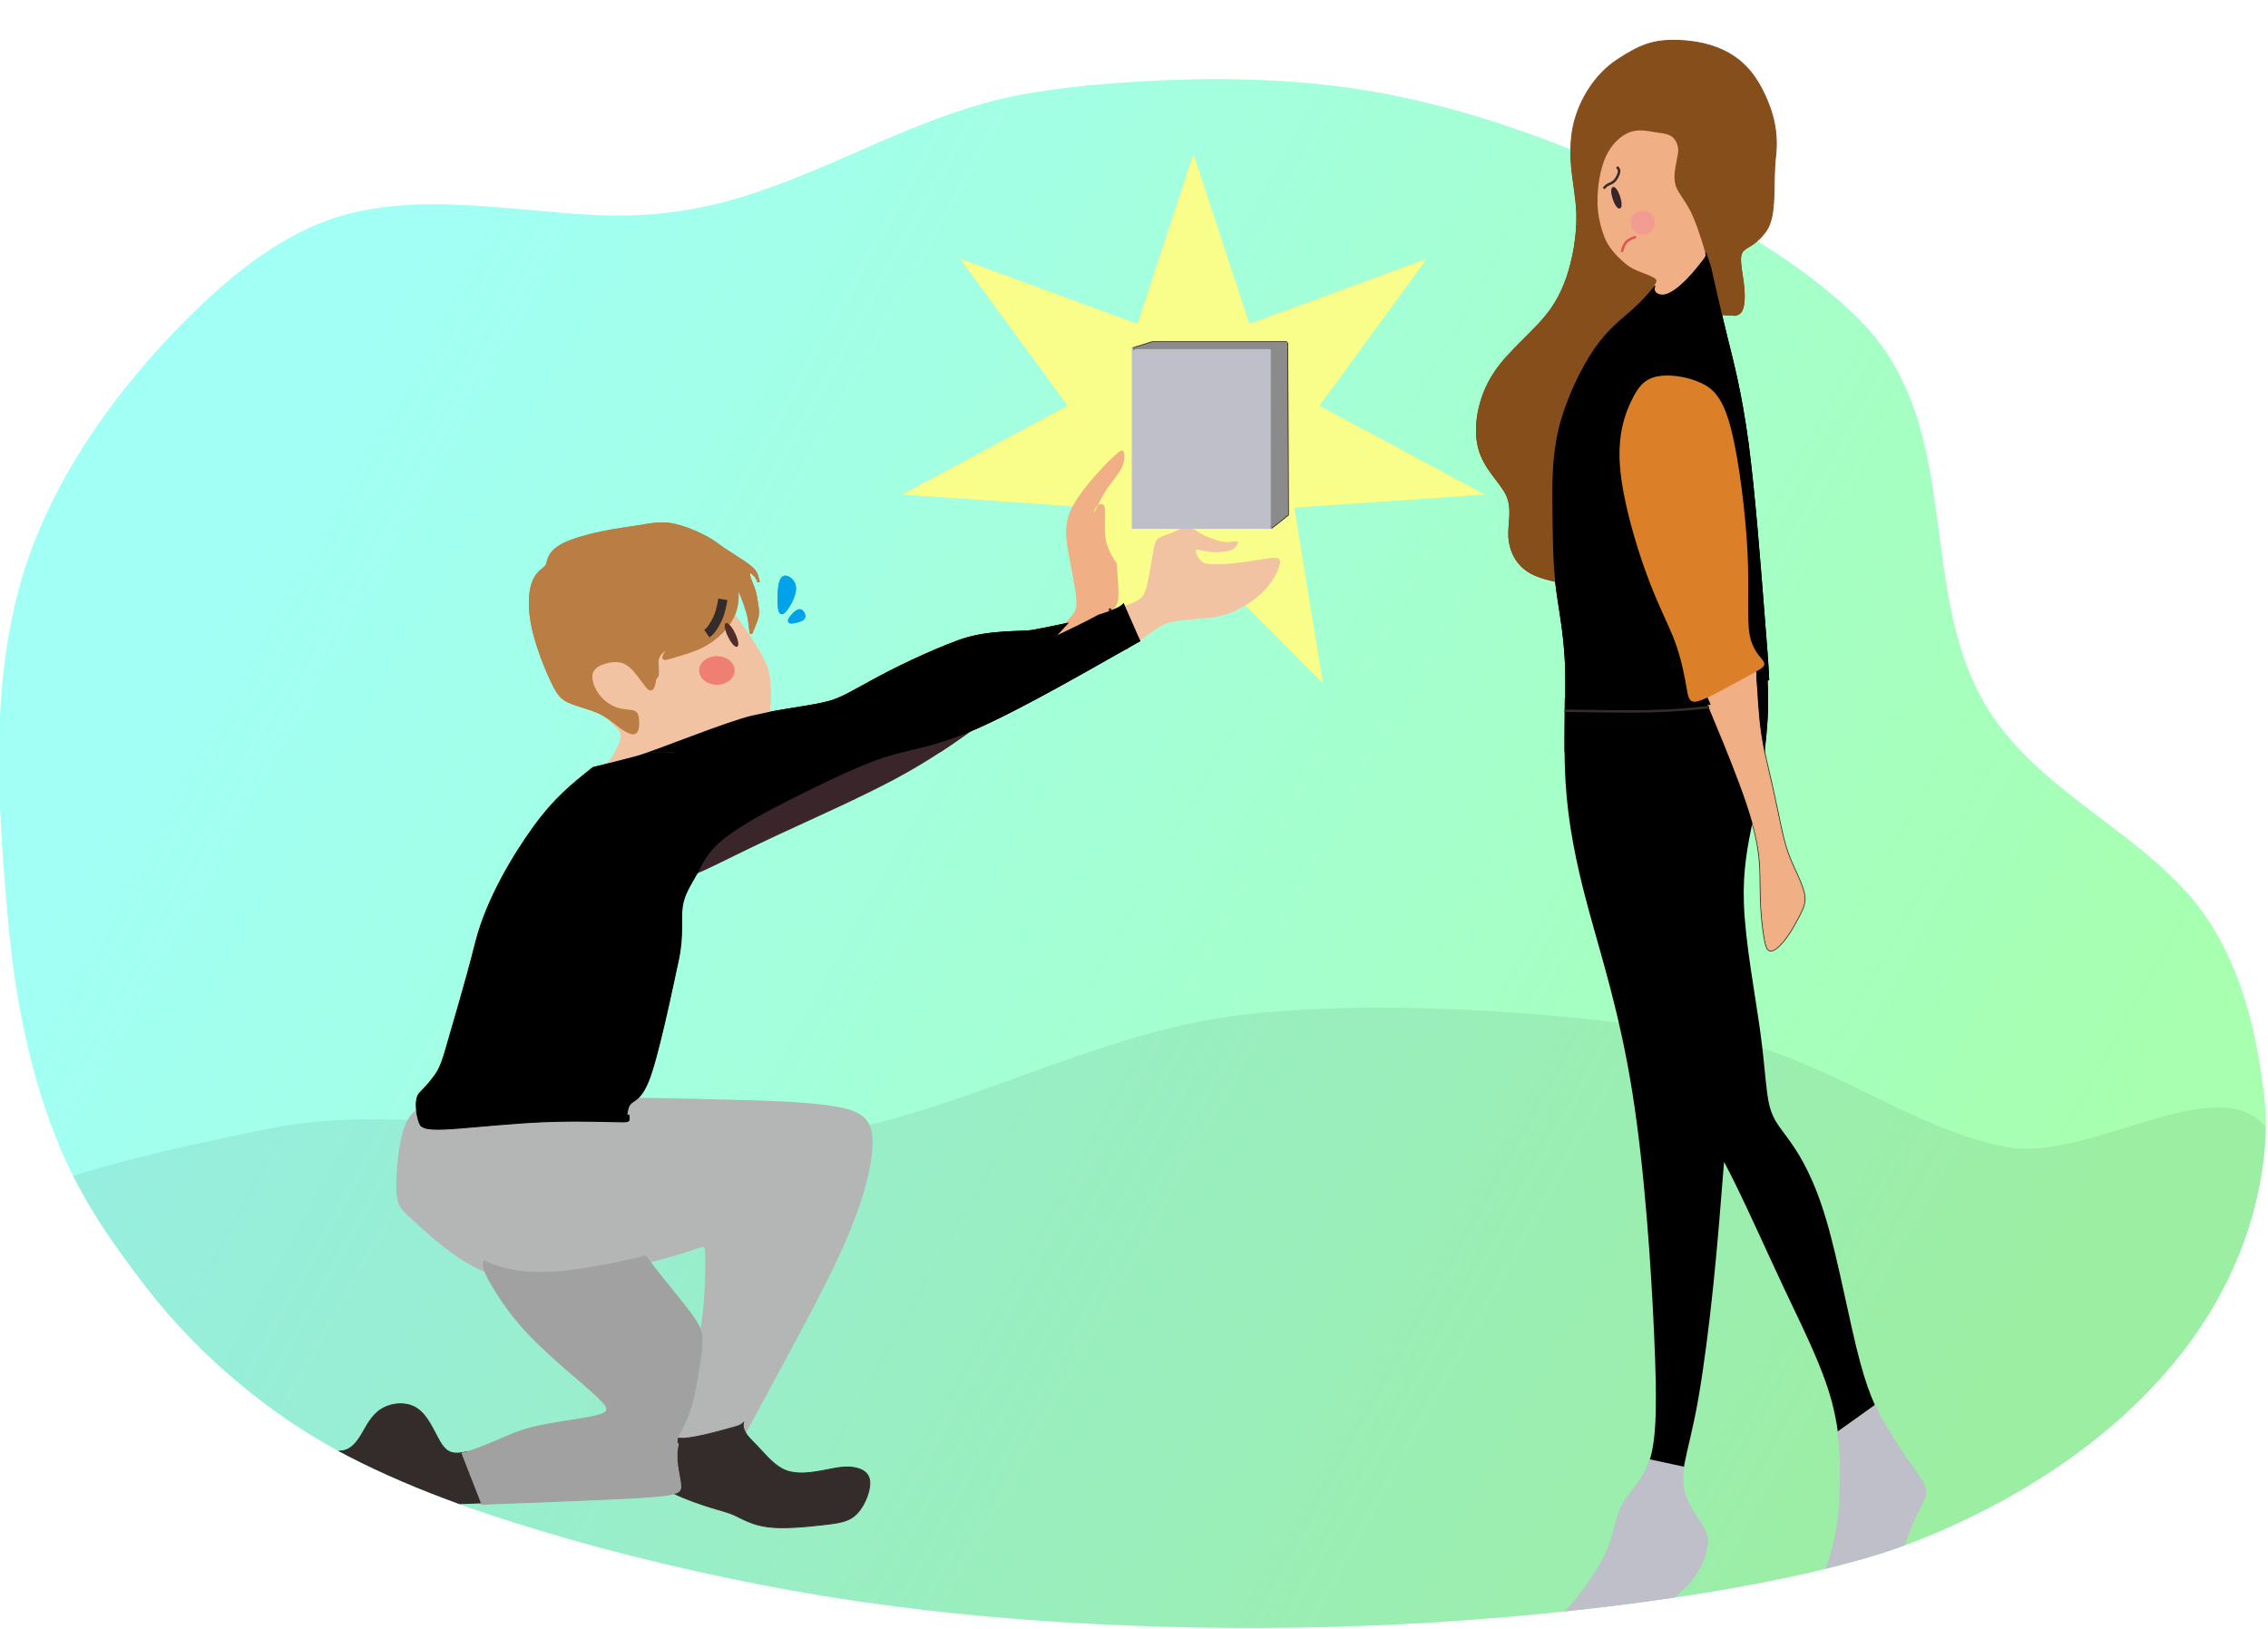 <?xml version="1.0" encoding="UTF-8" standalone="no"?>
<!DOCTYPE svg PUBLIC "-//W3C//DTD SVG 1.1//EN" "http://www.w3.org/Graphics/SVG/1.1/DTD/svg11.dtd">
<svg width="100%" height="100%" viewBox="0 0 1299 933" version="1.1" xmlns="http://www.w3.org/2000/svg" xmlns:xlink="http://www.w3.org/1999/xlink" xml:space="preserve" xmlns:serif="http://www.serif.com/" style="fill-rule:evenodd;clip-rule:evenodd;">
    <g transform="matrix(1,0,0,1,-4876.92,-56.765)">
        <g transform="matrix(0.955,0,0,1,278.304,0)">
            <rect x="4815.65" y="56.765" width="1359.68" height="932.564" style="fill:none;"/>
            <g transform="matrix(1.047,0,0,1,-236.985,-751)">
                <path d="M4830,1333.99C4824.39,1270.1 4819.55,1202.18 4837.85,1139.64C4854.26,1083.55 4891.44,1031.52 4932.4,990.626C4958.33,964.738 4989.2,939.41 5025.47,930.168C5070.44,918.709 5120.65,928.726 5165.77,930.915C5193.52,932.261 5220.07,929.473 5246.75,921.715C5298.03,906.804 5344.36,877.998 5396.32,865.08C5422.04,858.685 5453.7,855.903 5478.65,854.455C5527.97,851.594 5578.04,852.888 5626.55,862.99C5681.6,874.453 5735.67,895.768 5785.98,920.771C5816.97,936.169 5847.66,953.708 5874.24,976.059C5885.33,985.384 5896.19,995.586 5904.53,1007.57C5945.85,1066.92 5926.62,1146.77 5961,1208.65C5987.9,1257.06 6043.39,1279.8 6078.95,1320.08C6107.27,1352.16 6118.17,1396.44 6122.6,1437.84C6124.97,1460.04 6121.31,1484.55 6115.21,1505.62C6089.25,1595.34 6008.31,1656.59 5924.59,1689.96C5906.75,1697.07 5890.69,1701.65 5871.84,1706.3C5837.27,1714.84 5798.94,1721.14 5764.56,1725.79C5715.54,1732.41 5659.44,1737.05 5609.97,1739C5558.29,1741.04 5503.85,1740.74 5452.23,1738.06C5399.08,1735.31 5349.51,1730.53 5297,1722C5251.3,1714.58 5196.43,1702.4 5152,1689.64C5108.82,1677.24 5065.12,1662.7 5025,1642C4981.01,1619.3 4939.75,1584.7 4909.46,1545.51C4889.95,1520.26 4873.1,1496.11 4860.64,1466.95C4842.69,1424.94 4833.98,1379.3 4830,1333.99" style="fill:rgb(161,255,245);"/>
                <clipPath id="_clip1">
                    <path d="M4830,1333.99C4824.39,1270.1 4819.55,1202.18 4837.85,1139.64C4854.26,1083.55 4891.44,1031.52 4932.4,990.626C4958.33,964.738 4989.2,939.41 5025.47,930.168C5070.44,918.709 5120.65,928.726 5165.77,930.915C5193.52,932.261 5220.07,929.473 5246.75,921.715C5298.03,906.804 5344.36,877.998 5396.32,865.08C5422.04,858.685 5453.7,855.903 5478.65,854.455C5527.97,851.594 5578.04,852.888 5626.55,862.99C5681.6,874.453 5735.67,895.768 5785.98,920.771C5816.97,936.169 5847.66,953.708 5874.24,976.059C5885.33,985.384 5896.19,995.586 5904.53,1007.57C5945.85,1066.92 5926.62,1146.77 5961,1208.65C5987.9,1257.06 6043.39,1279.8 6078.95,1320.08C6107.27,1352.16 6118.17,1396.44 6122.6,1437.84C6124.97,1460.04 6121.31,1484.55 6115.21,1505.62C6089.25,1595.34 6008.31,1656.59 5924.59,1689.96C5906.75,1697.07 5890.69,1701.65 5871.84,1706.3C5837.27,1714.84 5798.94,1721.14 5764.56,1725.79C5715.54,1732.41 5659.44,1737.05 5609.97,1739C5558.29,1741.04 5503.85,1740.74 5452.23,1738.06C5399.08,1735.31 5349.51,1730.53 5297,1722C5251.3,1714.58 5196.43,1702.4 5152,1689.64C5108.82,1677.24 5065.12,1662.7 5025,1642C4981.01,1619.3 4939.75,1584.7 4909.46,1545.51C4889.95,1520.26 4873.1,1496.11 4860.64,1466.95C4842.69,1424.94 4833.98,1379.3 4830,1333.99"/>
                </clipPath>
                <g clip-path="url(#_clip1)">
                    <path d="M4830,1333.99C4824.39,1270.1 4819.55,1202.18 4837.85,1139.64C4854.26,1083.55 4891.44,1031.52 4932.4,990.626C4958.33,964.738 4989.2,939.41 5025.47,930.168C5070.44,918.709 5120.65,928.726 5165.77,930.915C5193.52,932.261 5220.07,929.473 5246.75,921.715C5298.03,906.804 5344.36,877.998 5396.32,865.08C5422.04,858.685 5453.7,855.903 5478.65,854.455C5527.97,851.594 5578.04,852.888 5626.55,862.99C5681.6,874.453 5735.67,895.768 5785.98,920.771C5816.97,936.169 5847.66,953.708 5874.24,976.059C5885.33,985.384 5896.19,995.586 5904.53,1007.57C5945.85,1066.92 5926.62,1146.77 5961,1208.65C5987.9,1257.06 6043.39,1279.8 6078.95,1320.08C6107.27,1352.16 6118.17,1396.44 6122.6,1437.84C6124.97,1460.04 6121.31,1484.55 6115.21,1505.62C6089.25,1595.34 6008.31,1656.59 5924.59,1689.96C5906.75,1697.07 5890.69,1701.65 5871.84,1706.3C5837.27,1714.84 5798.94,1721.14 5764.56,1725.79C5715.54,1732.41 5659.44,1737.05 5609.97,1739C5558.29,1741.04 5503.85,1740.74 5452.23,1738.06C5399.08,1735.31 5349.51,1730.53 5297,1722C5251.3,1714.58 5196.43,1702.4 5152,1689.64C5108.82,1677.24 5065.12,1662.7 5025,1642C4981.01,1619.3 4939.75,1584.7 4909.46,1545.51C4889.95,1520.26 4873.1,1496.11 4860.64,1466.95C4842.69,1424.94 4833.98,1379.3 4830,1333.99" style="fill:url(#_Linear2);"/>
                    <g id="_-Curve-" serif:id="(Curve)" transform="matrix(1,0,0,1,-112.11,684.901)">
                        <path d="M4876.92,878C4860.86,817.152 5014.59,784.818 5094,769C5180.18,751.833 5301.17,785.833 5394,775C5482.28,764.698 5563,713.667 5651,704C5739,694.333 5849.33,704.333 5922,717C5980,727.11 6034.17,770.5 6087.01,780C6136.91,788.973 6215.01,729.329 6239,774C6266.17,824.588 6347.65,1050 6250,1083.53C6075.23,1143.54 5419.24,1168.34 5190.39,1134.09C5056.95,1114.11 4892.99,938.848 4876.92,878Z" style="fill-opacity:0.067;"/>
                    </g>
                    <g transform="matrix(2.473,0,0,2.473,5474.12,1273.65)">
                        <g transform="matrix(1,0,0,1,-226.772,-226.772)">
                            <g id="Layer_x0020_1">
                                <path d="M240.917,75.033L253.701,113.811L294.151,98.957L269.631,132.463L307.304,152.702L263.934,155.707L270.454,195.817L240.917,166.054L211.38,195.817L217.899,155.707L174.557,152.702L212.23,132.463L187.71,98.957L228.161,113.811L240.917,75.033Z" style="fill:rgb(255,253,133);fill-opacity:0.749;stroke:rgb(255,253,133);stroke-opacity:0.749;stroke-width:0.57px;"/>
                                <path d="M133.455,179.688C135.95,182.693 138.472,186.463 140.003,189.071C141.534,191.679 142.072,193.124 142.356,194.372C142.639,195.619 142.639,196.696 142.696,198.142C142.724,199.587 142.838,201.43 142.441,203.102C142.072,204.803 141.25,206.362 140.23,207.269C139.209,208.176 137.991,208.46 136.063,208.8C134.107,209.14 131.414,209.537 129.09,209.934C126.794,210.302 124.838,210.699 123.109,211.266C121.408,211.861 119.906,212.627 118.998,213.25C118.063,213.874 117.694,214.356 116.617,214.356C115.569,214.356 113.811,213.874 112.025,213.846C110.268,213.789 108.51,214.186 106.809,214.753C105.08,215.32 103.408,216.113 102.217,217.219C100.998,218.324 100.261,219.77 100.942,219.543C101.65,219.288 103.776,217.361 105.364,215.376C106.923,213.392 107.943,211.38 108.369,210.019C108.794,208.658 108.595,207.978 107.688,206.986C106.753,205.965 105.08,204.605 103.465,202.195C101.849,199.786 100.261,196.299 99.383,193.209C98.504,190.12 98.306,187.427 98.589,185.046C98.872,182.693 99.609,180.652 100.545,178.668C101.452,176.683 102.586,174.756 104.06,173.452C105.534,172.148 107.405,171.468 109.219,170.901C111.005,170.306 112.791,169.824 114.406,169.54C116.022,169.257 117.496,169.172 119.395,169.654C121.323,170.135 123.619,171.184 126.028,172.828C128.438,174.472 130.961,176.683 133.455,179.688Z" style="fill:rgb(242,195,163);stroke:rgb(242,195,163);stroke-width:0.57px;"/>
                                <path d="M222.548,179.66L227.82,187.087C228.699,186.435 229.521,185.868 230.202,185.357C233.036,183.317 234.198,182.693 235.984,182.296C237.77,181.899 240.18,181.729 242.22,181.559C244.233,181.417 245.906,181.247 247.606,180.794C249.307,180.34 251.065,179.603 252.907,178.498C254.75,177.392 256.677,175.918 258.18,174.047C259.654,172.176 260.731,169.909 260.844,168.746C260.957,167.613 260.135,167.584 258.52,167.811C256.904,168.009 254.523,168.463 252.227,168.746C249.959,169.058 247.776,169.2 246.189,169.2C244.602,169.2 243.609,169.115 242.901,168.661C242.22,168.236 241.824,167.443 241.569,166.819C241.313,166.195 241.143,165.713 241.625,165.628C242.107,165.543 243.213,165.883 244.233,166.025C245.254,166.195 246.161,166.195 247.153,166.139C248.145,166.054 249.194,165.94 249.902,165.572C250.583,165.231 250.923,164.665 251.065,164.324C251.235,163.984 251.235,163.843 250.724,163.899C250.186,163.956 249.137,164.183 247.748,163.984C246.387,163.757 244.63,163.106 243.553,162.595C242.476,162.085 242.05,161.745 241.427,161.376C240.831,161.008 240.009,160.583 239.102,160.696C238.167,160.809 237.09,161.433 235.984,161.887C234.907,162.34 233.773,162.624 233.093,163.049C232.384,163.446 232.129,163.984 231.732,166.11C231.335,168.236 230.797,171.921 230.23,174.189C229.663,176.457 229.096,177.25 226.573,178.271C225.553,178.696 224.164,179.178 222.548,179.66Z" style="fill:rgb(242,195,163);stroke:rgb(242,195,163);stroke-width:0.22px;"/>
                                <path d="M218.806,155.395C218.466,156.104 218.211,156.643 218.069,156.898C217.729,157.436 217.899,156.416 218.353,155.82C218.466,155.622 218.636,155.48 218.806,155.395ZM218.806,155.395C219.231,154.488 219.798,153.354 220.479,152.249C221.754,150.265 223.455,148.422 224.249,146.835C225.043,145.247 224.986,143.915 224.787,143.178C224.589,142.469 224.306,142.356 221.924,144.624C219.572,146.92 215.178,151.597 213.109,155.395C211.039,159.222 211.294,162.17 211.918,165.969C212.57,169.739 213.591,174.302 213.817,176.939C214.044,179.575 213.506,180.283 211.975,181.956C210.472,183.657 208.006,186.35 205.512,189.043C207.241,188.22 208.885,187.455 210.472,186.69C214.809,184.564 218.806,182.296 220.989,180.709C223.172,179.121 223.54,178.186 223.54,175.861C223.54,173.962 223.313,171.071 223.143,168.917C222.123,167.357 221.102,165.77 220.677,163.729C220.252,161.688 220.422,159.165 220.45,157.606C220.479,156.047 220.365,155.452 219.94,155.254C219.628,155.083 219.203,155.14 218.806,155.395Z" style="fill:rgb(240,175,132);"/>
                                <path d="M118.998,243.184C121.521,242.334 124.072,241.483 127.757,239.811C131.414,238.11 136.233,235.616 144.17,231.902C152.135,228.189 163.247,223.285 171.553,218.863C179.858,214.413 185.414,210.472 190.942,206.504C185.216,208.573 179.235,210.132 175.38,211.096C170.901,212.202 169.285,212.542 163.786,214.98C158.287,217.446 148.904,222.038 140.797,226.091C132.69,230.145 125.858,233.66 122.542,235.587C119.225,237.515 119.452,237.827 119.339,239.584C119.282,240.463 119.14,241.682 118.998,243.184Z" style="fill:rgb(57,37,42);stroke:rgb(57,37,42);stroke-width:0.22px;"/>
                                <rect x="226.942" y="119.14" width="32.031" height="41.471" style="fill:rgb(190,191,201);stroke:rgb(190,191,201);stroke-width:0.57px;"/>
                                <path d="M359.546,200.239C362.409,207.128 365.301,214.016 367.483,219.94C369.694,225.836 371.197,230.797 371.849,235.077C372.501,239.357 372.302,242.986 372.416,246.416C372.501,249.817 372.869,253.02 373.209,255.203C373.55,257.386 373.89,258.576 374.712,258.52C375.562,258.463 376.951,257.159 378.17,255.487C379.389,253.843 380.438,251.83 381.26,250.243C382.082,248.627 382.649,247.436 382.309,245.565C381.94,243.694 380.693,241.115 379.757,239.046C378.822,236.976 378.198,235.417 377.433,232.356C376.696,229.294 375.817,224.731 374.882,220.564C373.946,216.397 372.926,212.627 372.302,208.29C371.679,203.924 371.424,198.964 371.169,194.003" style="fill:none;stroke:rgb(51,44,43);stroke-width:0.57px;"/>
                                <path d="M355.294,111.912C358.781,111.175 361.729,111.175 364.564,111.317C365.187,111.345 365.811,111.402 366.435,111.43C367.03,111.317 367.54,111.061 367.909,110.438C368.589,109.247 368.646,106.724 368.306,104.003C368.05,101.934 367.569,99.751 367.654,98.164C367.682,97.682 367.795,97.257 367.965,96.888C368.731,95.471 370.97,95.528 373.578,91.871C376.157,88.214 375.024,80.731 375.761,74.693C376.469,68.655 374.967,63.95 373.181,60.208C371.395,56.438 369.326,53.631 366.208,51.506C363.061,49.38 358.866,47.934 353.225,47.735C347.556,47.565 344.494,48.699 339.165,52.186C333.865,55.644 330.35,61.54 329.017,67.124C327.713,72.737 328.592,78.066 329.159,82.148C329.726,86.258 329.981,89.15 329.414,93.742C329.244,95.102 329.017,96.605 328.649,98.164C327.827,101.962 326.381,106.214 323.773,109.928C320.088,115.172 314.079,119.367 310.479,124.923C306.879,130.45 305.688,137.339 306.992,142.271C308.324,147.175 312.123,150.123 313.512,153.241C314.872,156.387 313.824,159.704 313.965,162.737C314.135,165.77 315.496,168.52 317.65,170.22C319.805,171.95 322.724,172.602 325.616,173.254C326.268,169.342 326.948,165.43 327.855,160.101C328.791,154.743 329.981,147.997 332.164,140.542C334.346,133.087 337.55,124.951 341.717,119.877C345.883,114.803 351.014,112.791 355.294,111.912Z" style="fill:rgb(133,78,27);stroke:rgb(133,78,27);stroke-width:0.22px;"/>
                                <path d="M346.649,376.441L354.557,378.142C354.104,380.948 354.189,383.102 355.039,385.285C355.975,387.723 357.846,390.246 358.923,392.003C359.972,393.732 360.227,394.753 359.858,396.822C359.49,398.891 358.469,402.009 355.776,405.071C353.083,408.132 348.718,411.137 344.154,413.972C339.562,416.778 334.8,419.414 330.605,420.038C326.438,420.661 322.781,419.272 322.356,417.6C321.931,415.899 324.68,413.915 326.92,411.704C329.187,409.521 330.945,407.14 332.674,404.561C334.431,402.009 336.189,399.26 337.323,396.057C338.457,392.882 338.939,389.225 340.639,386.362C342.312,383.499 345.146,381.402 346.649,376.441Z" style="fill:rgb(190,191,201);stroke:rgb(190,191,201);stroke-width:0.22px;"/>
                                <path d="M398.806,363.94L390.189,370.091C389.877,367.767 389.395,365.329 388.715,362.806C386.532,354.813 382.139,346.167 377.887,337.153C373.635,328.139 369.496,318.756 365.981,311.726C365.244,310.252 364.535,308.863 363.827,307.531C363.09,316.885 362.353,326.268 361.361,335.906C360.369,345.543 359.093,355.436 357.846,362.494C356.598,369.581 355.351,373.833 354.728,377.15C354.643,377.49 354.586,377.83 354.557,378.142L346.649,376.441C346.677,376.384 346.677,376.328 346.706,376.271C348.208,371.197 348.321,363.203 347.641,347.726C346.961,332.277 345.458,309.345 342.567,291.317C339.704,273.288 335.452,260.164 332.447,249.08C329.443,237.997 327.685,228.983 327.118,219.572C326.721,213.024 326.92,206.277 326.948,200.211L354.019,193.039C354.529,195.137 354.869,197.008 355.096,198.397C355.521,200.92 355.663,201.798 358.299,200.778C358.668,200.636 359.093,200.438 359.546,200.239C362.409,207.128 365.301,214.016 367.483,219.94C368.674,223.143 369.666,226.063 370.431,228.756C369.269,234.397 368.164,240.009 368.419,247.578C368.731,256.649 370.998,268.554 372.189,277.172C373.38,285.817 373.493,291.203 374.372,294.633C375.25,298.091 376.894,299.594 379.247,302.967C381.628,306.34 384.775,311.613 387.581,321.25C390.416,330.888 392.91,344.92 395.348,353.934C396.51,358.271 397.672,361.446 398.806,363.94ZM369.978,188.787L373.38,187.88C373.918,194.882 374.173,199.361 373.946,204.435C373.805,207.156 373.521,210.076 373.153,213.024C372.841,211.493 372.557,209.934 372.302,208.29C371.679,203.924 371.424,198.964 371.169,194.003C372.416,193.294 372.728,192.926 372.331,192.274C371.934,191.594 370.828,190.63 369.978,188.787Z"/>
                                <path d="M398.806,363.94L390.189,370.091C390.898,375.222 390.841,379.843 390.728,383.414C390.529,388.602 390.161,391.606 389.395,395.065C388.658,398.494 387.524,402.378 385.824,405.581C384.151,408.756 381.883,411.279 381.005,413.348C380.126,415.417 380.636,417.033 381.146,417.855C381.628,418.649 382.139,418.649 383.754,418.535C385.398,418.422 388.148,418.167 391.72,415.417C395.291,412.639 399.657,407.395 402.491,402.576C405.298,397.757 406.545,393.364 407.877,390.359C409.181,387.354 410.57,385.739 410.57,384.038C410.57,382.337 409.181,380.608 407.622,378.397C406.063,376.214 404.306,373.578 402.236,370.261C401.159,368.532 399.997,366.633 398.806,363.94Z" style="fill:rgb(190,191,201);stroke:rgb(190,191,201);stroke-width:0.22px;"/>
                                <path d="M359.546,200.239C363.402,198.17 367.285,196.072 371.169,194.003" style="fill:none;stroke:rgb(51,44,43);stroke-width:0.57px;"/>
                                <path d="M371.169,194.003L359.546,200.239C362.409,207.128 365.301,214.016 367.483,219.94C368.674,223.143 369.666,226.063 370.431,228.756C371.055,231.024 371.537,233.121 371.849,235.077C372.501,239.357 372.302,242.986 372.416,246.416C372.501,249.817 372.869,253.02 373.209,255.203C373.55,257.386 373.89,258.576 374.712,258.52C375.562,258.463 376.951,257.159 378.17,255.487C379.389,253.843 380.438,251.83 381.26,250.243C382.082,248.627 382.649,247.436 382.309,245.565C381.94,243.694 380.693,241.115 379.757,239.046C378.822,236.976 378.198,235.417 377.433,232.356C376.696,229.294 375.817,224.731 374.882,220.564C374.287,217.956 373.691,215.546 373.153,213.024C372.841,211.493 372.557,209.934 372.302,208.29C371.679,203.924 371.424,198.964 371.169,194.003Z" style="fill:rgb(240,175,132);stroke:rgb(240,175,132);stroke-width:0.22px;"/>
                                <path d="M347.471,106.356C347.726,107.065 348.775,107.66 350.192,107.263C351.609,106.866 353.395,105.449 355.011,103.776C356.655,102.104 358.129,100.176 358.866,99.213C359.603,98.277 359.603,98.249 359.008,96.293C358.413,94.309 357.222,90.34 355.89,87.619C354.529,84.898 353.055,83.367 352.431,81.694C351.836,80.022 352.091,78.18 352.318,76.876C352.545,75.572 352.715,74.806 352.828,74.126C352.942,73.446 352.998,72.85 352.772,72.113C352.573,71.376 352.091,70.498 351.213,70.044C350.362,69.562 349.115,69.506 347.556,69.25C345.969,68.995 344.069,68.542 342.085,69.279C340.101,70.016 338.003,71.915 336.671,74.835C335.367,77.754 334.8,81.694 334.8,84.728C334.772,87.761 335.339,89.915 335.82,91.559C336.331,93.203 336.784,94.365 337.748,95.698C338.74,97.03 340.214,98.532 341.461,99.468C342.709,100.431 343.757,100.8 344.92,101.254C346.11,101.707 347.443,102.217 348.038,102.699C348.633,103.153 348.52,103.606 348.18,104.23C347.811,104.854 347.244,105.647 347.471,106.356Z" style="fill:rgb(240,175,132);stroke:rgb(240,175,132);stroke-width:0.57px;"/>
                                <path d="M326.92,203.017C334.176,203.131 341.433,203.272 347.017,203.131C352.573,202.989 356.457,202.592 360.369,202.195" style="fill:none;stroke:rgb(51,44,43);stroke-width:0.57px;"/>
                                <path d="M352.573,186.775C350.986,182.551 348.605,178.299 345.997,171.128C343.361,163.956 340.469,153.893 339.874,146.466C339.279,139.039 340.98,134.306 342.539,131.102C344.098,127.899 345.543,126.283 348.265,125.745C350.986,125.206 355.011,125.773 358.072,127.162C361.134,128.523 363.26,130.734 365.074,137.906C366.888,145.049 368.391,157.209 368.844,166.309C369.269,175.436 368.646,181.502 369.326,185.301C370.006,189.128 371.991,190.658 372.557,191.594C372.954,192.274 372.643,192.614 371.395,193.351C371.452,194.627 371.509,195.931 371.594,197.206L374.173,195.817C374.003,191.792 373.606,187.2 373.096,180.68C372.217,169.597 370.97,152.957 369.411,141.109C367.824,129.288 365.953,122.287 364.45,116.277C363.969,114.293 363.515,112.394 363.09,110.608C362.494,108.085 361.928,105.704 361.417,103.38L360.709,100.233L359.575,96.888C359.773,97.682 359.603,97.88 359.093,98.561C358.356,99.524 356.882,101.452 355.238,103.124C355.153,103.209 355.068,103.294 354.983,103.38C353.424,104.939 351.751,106.214 350.419,106.611C349.002,107.008 347.953,106.413 347.698,105.704C347.584,105.335 347.669,104.967 347.839,104.598C346.706,106.157 344.835,108.227 342.595,110.211C340.044,112.507 337.039,114.633 333.836,119.282C330.661,123.902 327.26,131.046 325.644,137.679C324.028,144.312 324.142,150.435 324.198,156.387C324.255,161.887 324.255,167.187 324.765,172.375C324.794,172.8 324.85,173.225 324.879,173.679C325.531,179.235 326.778,184.62 327.09,192.189C327.203,195.279 327.175,198.737 327.146,202.365C334.148,202.479 341.178,202.592 346.677,202.479C346.847,202.479 347.046,202.479 347.216,202.479C352.8,202.337 356.683,201.94 360.567,201.543C360.312,200.891 360.028,200.239 359.745,199.587C359.291,199.786 358.866,199.984 358.498,200.126C355.89,201.146 355.748,200.268 355.323,197.745C354.869,195.194 354.132,190.998 352.573,186.775Z" style="stroke:black;stroke-width:0.22px;"/>
                                <path d="M342.68,131.216C344.239,128.013 345.685,126.397 348.406,125.858C351.128,125.32 355.153,125.887 358.214,127.276C361.276,128.636 363.402,130.847 365.216,137.991C367.03,145.162 368.532,157.323 368.986,166.422C369.411,175.521 368.787,181.616 369.468,185.414C370.148,189.241 372.132,190.772 372.699,191.707C373.266,192.643 372.416,192.983 369.411,194.627C366.406,196.243 361.276,199.191 358.639,200.239C356.031,201.26 355.89,200.381 355.465,197.858C355.011,195.307 354.274,191.112 352.715,186.888C351.128,182.665 348.746,178.413 346.139,171.241C343.502,164.069 340.611,154.006 340.016,146.58C339.42,139.153 341.121,134.391 342.68,131.216Z" style="fill:rgb(219,127,41);stroke:rgb(219,127,41);stroke-width:0.57px;"/>
                                <g transform="matrix(0.609,-0.198,0.198,0.609,338.893,84.192)">
                                    <ellipse cx="0" cy="0" rx="1.134" ry="3.798" style="fill:rgb(57,37,42);stroke:rgb(57,37,42);stroke-width:0.57px;"/>
                                </g>
                                <circle cx="345.005" cy="89.943" r="2.494" style="fill:rgb(241,155,145);stroke:rgb(241,155,145);stroke-width:0.57px;"/>
                                <path d="M128.211,176.939C127.843,178.016 127.474,179.121 126.624,180.113C125.802,181.134 124.469,182.041 123.137,182.948" style="fill:none;stroke:rgb(79,45,41);stroke-width:0.57px;"/>
                                <path d="M111.855,207.865C112.28,207.326 112.309,205.994 112.224,205.03C112.139,204.066 111.969,203.499 111.203,203.244C110.409,202.989 109.049,203.074 107.518,202.62C106.016,202.139 104.4,201.146 103.209,199.644C102.019,198.17 101.254,196.157 101.424,194.74C101.594,193.351 102.671,192.557 104.117,192.019C105.562,191.509 107.348,191.254 108.794,191.735C110.211,192.246 111.317,193.465 112.195,194.627C113.102,195.761 113.839,196.809 114.321,197.405C114.803,198 115.058,198.113 115.285,198.028C115.512,197.972 115.739,197.717 115.909,197.178C116.079,196.639 116.164,195.846 116.306,195.506C116.447,195.165 116.617,195.279 116.731,194.967C116.816,194.655 116.872,193.918 116.816,193.068C116.759,192.217 116.589,191.282 117.071,190.375C117.553,189.496 118.63,188.674 118.998,188.532C119.367,188.419 118.998,188.986 118.658,189.609C118.318,190.205 117.978,190.857 118.375,190.97C118.8,191.055 119.962,190.63 121.72,190.12C123.449,189.581 125.802,188.957 128.013,187.654C130.252,186.378 132.35,184.394 133.569,182.466C134.816,180.539 135.156,178.611 135.269,177.137C135.354,175.663 135.213,174.614 135.213,174.217C135.184,173.792 135.326,174.019 135.694,174.898C136.063,175.776 136.658,177.307 137.112,178.554C137.537,179.83 137.849,180.822 138.019,181.984C138.217,183.146 138.302,184.479 138.387,184.876C138.501,185.272 138.614,184.706 138.954,183.883C139.266,183.061 139.776,182.041 139.946,181.049C140.117,180.057 139.946,179.15 139.805,178.186C139.663,177.25 139.55,176.287 139.209,175.209C138.898,174.161 138.331,172.998 138.104,172.233C137.849,171.468 137.934,171.099 138.019,170.901C138.104,170.702 138.189,170.702 138.501,170.929C138.813,171.128 139.351,171.553 139.691,172.091C140.06,172.63 140.23,173.254 140.23,173.254C140.23,173.254 140.06,172.63 139.861,171.978C139.691,171.326 139.493,170.646 138.019,169.483C136.545,168.35 133.824,166.706 132.18,165.6C130.535,164.494 129.997,163.899 128.069,162.85C126.142,161.83 122.825,160.356 120.076,159.874C117.326,159.392 115.143,159.902 112.706,160.299C110.268,160.696 107.546,161.008 104.315,161.66C101.083,162.312 97.313,163.332 95.017,164.466C92.75,165.628 91.956,166.904 91.644,167.783C91.304,168.661 91.446,169.143 90.794,169.795C90.142,170.419 88.668,171.241 87.902,173.537C87.109,175.805 86.995,179.546 87.959,183.912C88.923,188.277 90.935,193.238 92.353,196.214C93.77,199.191 94.564,200.154 96.321,200.92C98.05,201.713 100.715,202.337 102.643,203.131C104.57,203.924 105.761,204.888 106.809,205.71C107.887,206.561 108.794,207.241 109.672,207.723C110.551,208.176 111.402,208.431 111.855,207.865Z" style="fill:rgb(186,125,67);stroke:rgb(186,125,67);stroke-width:0.57px;"/>
                                <path d="M131.924,177.222C131.698,178.526 131.443,179.802 130.989,181.02C130.507,182.239 129.798,183.402 129.317,184.082C128.806,184.762 128.494,184.961 128.211,185.159" style="fill:none;stroke:rgb(51,44,43);stroke-width:2.13px;"/>
                                <ellipse cx="130.535" cy="193.691" rx="3.827" ry="3.033" style="fill:rgb(238,127,114);stroke:rgb(238,127,114);stroke-width:0.57px;"/>
                                <path d="M225.581,188.646C224.22,185.556 222.86,182.466 222.18,180.907L221.471,179.348" style="fill:none;stroke:rgb(51,44,43);stroke-width:0.57px;"/>
                                <path d="M108.34,292.932C115.569,292.989 124.328,293.159 133.654,293.414C142.951,293.641 152.759,293.981 158.598,295.087C164.409,296.22 166.224,298.12 166.309,302.683C166.394,307.276 164.75,314.504 161.206,323.178C157.691,331.824 152.277,341.887 147.798,350.22C143.32,358.554 139.748,365.187 137.934,368.504C136.148,371.82 136.148,371.82 133.115,372.643C130.054,373.493 123.959,375.165 121.578,374.967C119.197,374.769 120.529,372.699 121.606,370.602C122.683,368.476 123.534,366.293 124.214,363.231C124.894,360.142 125.433,356.145 126.057,352.403C126.652,348.661 127.332,345.175 127.729,340.724C128.126,336.246 128.239,330.803 128.098,328.45C127.984,326.098 127.644,326.863 122.287,328.507C116.957,330.18 106.639,332.731 98.079,334.006C89.546,335.282 82.8,335.282 76.507,332.589C70.243,329.924 64.46,324.595 61.115,321.562C57.77,318.529 56.863,317.792 56.636,314.844C56.381,311.924 56.778,306.822 57.515,303.024C58.252,299.225 59.301,296.731 61.512,295.512C63.723,294.293 67.096,294.321 72.028,294.094C76.932,293.839 83.395,293.357 89.433,293.102C95.499,292.847 101.14,292.847 108.34,292.932Z" style="fill:rgb(180,181,181);stroke:rgb(180,181,181);stroke-width:0.57px;"/>
                                <path d="M166.592,195.959C161.745,198.595 159.307,200.126 156.331,200.92C153.354,201.685 151.002,201.94 147.061,202.62C144.68,203.046 144.482,202.989 138.813,204.236C133.143,205.483 115.852,212.57 112.11,213.562C108.34,214.583 111.26,213.789 110.835,213.902C108.765,214.469 107.008,214.894 105.506,215.263C105.42,215.291 105.364,215.32 105.279,215.32C104.003,215.631 102.898,215.915 101.877,216.142C96.917,220.082 92.92,223.285 88.186,229.805C83.452,236.324 77.216,246.643 74.693,256.564C72.198,266.513 69.024,276.86 67.72,281.537C66.387,286.186 65.594,286.98 64.403,288.539C63.496,289.729 63.128,290.013 61.682,291.572C60.208,293.131 61.143,297.723 61.824,298.913C62.476,300.132 65.509,300.132 70.668,299.735C75.798,299.339 83.055,298.573 90.028,298.261C92.721,298.148 95.357,298.091 97.795,298.091C101.622,298.091 104.91,298.176 106.951,298.233C110.296,298.318 110.296,298.318 110.211,297.071C110.154,295.795 109.304,298.148 109.899,295.427C110.523,292.706 112.252,294.491 114.548,289.162C116.844,283.833 120.387,266.457 121.635,260.731C122.854,255.005 122.088,251.32 122.542,248.315C122.967,245.509 124.469,243.326 125.773,240.973C125.858,240.803 125.943,240.661 126.028,240.52C127.361,237.997 128.409,235.247 133.228,231.732C138.019,228.189 146.58,223.88 153.581,220.479C160.554,217.106 165.969,214.639 171.241,213.137C176.513,211.635 181.644,211.124 191.14,206.901C191.991,206.532 192.869,206.107 193.776,205.682C193.805,205.682 193.833,205.654 193.861,205.654C193.89,205.625 193.946,205.597 193.975,205.597C200.239,202.62 207.978,198.425 216.17,193.805C220.195,191.537 224.362,189.184 228.501,186.831L227.877,185.443L225.071,179.065L224.731,178.271C224.22,178.809 223.455,179.235 222.321,179.688C221.414,180.085 220.252,180.482 218.891,180.907C217.361,181.757 215.66,182.636 213.874,183.487C212.287,184.28 210.671,185.017 208.942,185.868C209.906,184.819 210.869,183.77 211.776,182.778C211.408,182.863 211.068,182.92 210.699,183.005C208.97,183.373 207.213,183.713 205.342,184.11C205.37,184.11 205.398,184.082 205.427,184.054C205.002,184.167 206.816,183.77 204.094,184.337C201.373,184.932 193.55,184.167 186.491,186.775C179.405,189.383 171.439,193.294 166.592,195.959Z" style="stroke:black;stroke-width:0.22px;"/>
                                <path d="M71.291,374.939C68.825,375.279 67.635,374.485 66.331,372.246C65.027,370.006 63.581,366.321 61.115,364.677C58.62,363.005 55.106,363.373 52.781,364.847C50.457,366.321 49.323,368.872 48.161,370.8C46.998,372.728 45.751,374.003 44.306,374.372C42.888,374.769 41.216,374.23 39.231,375.619C37.219,377.008 34.866,380.296 32.854,382.819C30.813,385.313 29.112,387.043 29.339,387.751C29.565,388.46 31.748,388.205 47.367,387.581C55.162,387.269 66.274,386.872 77.329,386.476L72.709,374.655C72.198,374.797 71.745,374.882 71.291,374.939Z" style="fill:rgb(51,44,43);stroke:rgb(51,44,43);stroke-width:0.22px;"/>
                                <path d="M120.671,384.378C123.392,385.71 127.134,386.986 129.6,387.723C132.038,388.488 133.228,388.687 134.929,389.509C136.63,390.302 138.869,391.691 142.611,392.117C146.353,392.542 151.597,392.003 155.31,391.578C159.052,391.153 161.291,390.841 163.106,388.857C164.92,386.872 166.309,383.244 165.883,381.118C165.458,378.992 163.219,378.34 161.235,378.227C159.279,378.142 157.55,378.567 155.055,379.049C152.532,379.502 149.244,380.041 146.58,379.049C143.887,378.028 141.874,375.449 140.06,373.55C138.246,371.622 136.63,370.346 136.63,368.419C136.63,368.249 136.658,368.107 136.687,367.937C136.035,368.589 135.269,368.787 133.597,369.241C130.535,370.091 124.441,371.764 122.06,371.565C121.55,371.537 121.238,371.395 121.011,371.225C120.954,371.537 120.869,371.877 120.841,372.189C120.331,375.704 121.55,379.077 121.606,380.948C121.606,381.997 121.266,382.592 118.346,383.017C118.998,383.499 119.792,383.924 120.671,384.378Z" style="fill:rgb(51,44,43);stroke:rgb(51,44,43);stroke-width:0.22px;"/>
                                <path d="M79.455,372.132C76.876,373.238 73.871,374.457 71.49,375.024L76.11,386.844C87.279,386.419 98.362,385.994 105.959,385.654C112.62,385.342 116.589,385.087 118.913,384.746C121.833,384.321 122.202,383.726 122.173,382.677C122.145,380.778 120.898,377.433 121.408,373.918C121.465,373.578 121.521,373.266 121.606,372.926C121.238,372.614 121.238,372.104 121.436,371.509C121.663,370.743 122.202,369.836 122.683,368.901C123.761,366.803 124.583,364.62 125.263,361.531C125.915,358.639 126.425,354.926 126.992,351.411C127.02,351.071 127.049,350.759 127.049,350.447C127.191,347.528 127.219,346.45 124.809,343.077C122.372,339.704 117.496,334.006 114.831,330.378C114.548,330.009 114.293,329.669 114.066,329.329C109.332,330.491 103.975,331.625 99.156,332.334C90.595,333.609 83.849,333.581 77.584,330.917C77.244,330.775 76.904,330.633 76.592,330.463C76.11,331.824 76.932,333.609 78.69,336.529C80.504,339.534 83.282,343.757 87.931,348.463C92.58,353.197 99.071,358.413 102.416,361.502C105.761,364.564 105.902,365.471 102.869,366.265C99.836,367.058 93.6,367.767 89.263,368.702C84.954,369.638 82.545,370.8 79.455,372.132Z" style="fill:rgb(161,161,161);stroke:rgb(161,161,161);stroke-width:0.22px;"/>
                                <path d="M226.942,119.14L231.42,117.723L262.573,117.723L258.945,119.14" style="fill:none;stroke:rgb(51,44,43);stroke-width:0.57px;"/>
                                <path d="M262.573,117.723L262.743,157.606L258.945,160.611" style="fill:none;stroke:rgb(51,44,43);stroke-width:0.57px;"/>
                                <path d="M226.942,119.14L258.945,119.14L262.573,117.723L231.42,117.723L226.942,119.14Z" style="fill:rgb(139,139,140);stroke:rgb(139,139,140);stroke-width:0.22px;"/>
                                <path d="M258.945,119.14L258.945,160.611L262.743,157.606L262.573,117.723L258.945,119.14Z" style="fill:rgb(139,139,140);stroke:rgb(139,139,140);stroke-width:0.22px;"/>
                                <path d="M145.077,179.745C144.765,178.526 144.822,175.436 145.134,173.764C145.474,172.091 146.126,171.865 146.778,172.091C147.458,172.29 148.195,172.97 148.45,173.82C148.734,174.671 148.535,175.691 148.167,176.655C147.798,177.647 147.26,178.611 146.665,179.433C146.069,180.255 145.389,180.935 145.077,179.745Z" style="fill:rgb(0,162,233);stroke:rgb(0,162,233);stroke-width:0.57px;"/>
                                <path d="M147.288,182.211C147.288,181.701 148.337,180.482 149.074,180.028C149.783,179.575 150.18,179.858 150.435,180.255C150.718,180.624 150.86,181.106 150.661,181.474C150.463,181.843 149.924,182.098 149.131,182.296C148.337,182.523 147.288,182.721 147.288,182.211Z" style="fill:rgb(0,162,233);stroke:rgb(0,162,233);stroke-width:0.57px;"/>
                                <g transform="matrix(0.522,-0.252,0.42,0.87,133.927,185.463)">
                                    <ellipse cx="0" cy="0" rx="1.304" ry="2.863" style="fill:rgb(79,45,41);stroke:rgb(79,45,41);stroke-width:0.57px;"/>
                                </g>
                                <path d="M335.934,82.035C336.246,81.694 336.557,81.354 337.011,81.128C337.436,80.901 337.975,80.787 338.485,80.249C338.967,79.739 339.42,78.803 339.506,78.208C339.591,77.613 339.307,77.329 338.995,77.074" style="fill:none;stroke:rgb(51,44,43);stroke-width:0.57px;"/>
                                <path d="M340.129,96.746C340.384,95.868 340.668,94.989 341.206,94.422C341.745,93.827 342.595,93.543 343.417,93.231" style="fill:none;stroke:rgb(224,85,84);stroke-width:0.57px;"/>
                            </g>
                        </g>
                    </g>
                </g>
                <g transform="matrix(2.473,0,0,2.473,5474.12,1273.65)">
                    <clipPath id="_clip3">
                        <rect x="-226.772" y="-226.772" width="453.543" height="212.573"/>
                    </clipPath>
                    <g clip-path="url(#_clip3)">
                        <g transform="matrix(1,0,0,1,-226.772,-226.772)">
                            <g id="Layer_x0020_11" serif:id="Layer_x0020_1">
                                <path d="M240.917,75.033L253.701,113.811L294.151,98.957L269.631,132.463L307.304,152.702L263.934,155.707L270.454,195.817L240.917,166.054L211.38,195.817L217.899,155.707L174.557,152.702L212.23,132.463L187.71,98.957L228.161,113.811L240.917,75.033Z" style="fill:rgb(255,253,133);fill-opacity:0.749;stroke:rgb(255,253,133);stroke-opacity:0.749;stroke-width:0.57px;"/>
                                <path d="M133.455,179.688C135.95,182.693 138.472,186.463 140.003,189.071C141.534,191.679 142.072,193.124 142.356,194.372C142.639,195.619 142.639,196.696 142.696,198.142C142.724,199.587 142.838,201.43 142.441,203.102C142.072,204.803 141.25,206.362 140.23,207.269C139.209,208.176 137.991,208.46 136.063,208.8C134.107,209.14 131.414,209.537 129.09,209.934C126.794,210.302 124.838,210.699 123.109,211.266C121.408,211.861 119.906,212.627 118.998,213.25C118.063,213.874 117.694,214.356 116.617,214.356C115.569,214.356 113.811,213.874 112.025,213.846C110.268,213.789 108.51,214.186 106.809,214.753C105.08,215.32 103.408,216.113 102.217,217.219C100.998,218.324 100.261,219.77 100.942,219.543C101.65,219.288 103.776,217.361 105.364,215.376C106.923,213.392 107.943,211.38 108.369,210.019C108.794,208.658 108.595,207.978 107.688,206.986C106.753,205.965 105.08,204.605 103.465,202.195C101.849,199.786 100.261,196.299 99.383,193.209C98.504,190.12 98.306,187.427 98.589,185.046C98.872,182.693 99.609,180.652 100.545,178.668C101.452,176.683 102.586,174.756 104.06,173.452C105.534,172.148 107.405,171.468 109.219,170.901C111.005,170.306 112.791,169.824 114.406,169.54C116.022,169.257 117.496,169.172 119.395,169.654C121.323,170.135 123.619,171.184 126.028,172.828C128.438,174.472 130.961,176.683 133.455,179.688Z" style="fill:rgb(242,195,163);stroke:rgb(242,195,163);stroke-width:0.57px;"/>
                                <path d="M222.548,179.66L227.82,187.087C228.699,186.435 229.521,185.868 230.202,185.357C233.036,183.317 234.198,182.693 235.984,182.296C237.77,181.899 240.18,181.729 242.22,181.559C244.233,181.417 245.906,181.247 247.606,180.794C249.307,180.34 251.065,179.603 252.907,178.498C254.75,177.392 256.677,175.918 258.18,174.047C259.654,172.176 260.731,169.909 260.844,168.746C260.957,167.613 260.135,167.584 258.52,167.811C256.904,168.009 254.523,168.463 252.227,168.746C249.959,169.058 247.776,169.2 246.189,169.2C244.602,169.2 243.609,169.115 242.901,168.661C242.22,168.236 241.824,167.443 241.569,166.819C241.313,166.195 241.143,165.713 241.625,165.628C242.107,165.543 243.213,165.883 244.233,166.025C245.254,166.195 246.161,166.195 247.153,166.139C248.145,166.054 249.194,165.94 249.902,165.572C250.583,165.231 250.923,164.665 251.065,164.324C251.235,163.984 251.235,163.843 250.724,163.899C250.186,163.956 249.137,164.183 247.748,163.984C246.387,163.757 244.63,163.106 243.553,162.595C242.476,162.085 242.05,161.745 241.427,161.376C240.831,161.008 240.009,160.583 239.102,160.696C238.167,160.809 237.09,161.433 235.984,161.887C234.907,162.34 233.773,162.624 233.093,163.049C232.384,163.446 232.129,163.984 231.732,166.11C231.335,168.236 230.797,171.921 230.23,174.189C229.663,176.457 229.096,177.25 226.573,178.271C225.553,178.696 224.164,179.178 222.548,179.66Z" style="fill:rgb(242,195,163);stroke:rgb(242,195,163);stroke-width:0.22px;"/>
                                <path d="M218.806,155.395C218.466,156.104 218.211,156.643 218.069,156.898C217.729,157.436 217.899,156.416 218.353,155.82C218.466,155.622 218.636,155.48 218.806,155.395ZM218.806,155.395C219.231,154.488 219.798,153.354 220.479,152.249C221.754,150.265 223.455,148.422 224.249,146.835C225.043,145.247 224.986,143.915 224.787,143.178C224.589,142.469 224.306,142.356 221.924,144.624C219.572,146.92 215.178,151.597 213.109,155.395C211.039,159.222 211.294,162.17 211.918,165.969C212.57,169.739 213.591,174.302 213.817,176.939C214.044,179.575 213.506,180.283 211.975,181.956C210.472,183.657 208.006,186.35 205.512,189.043C207.241,188.22 208.885,187.455 210.472,186.69C214.809,184.564 218.806,182.296 220.989,180.709C223.172,179.121 223.54,178.186 223.54,175.861C223.54,173.962 223.313,171.071 223.143,168.917C222.123,167.357 221.102,165.77 220.677,163.729C220.252,161.688 220.422,159.165 220.45,157.606C220.479,156.047 220.365,155.452 219.94,155.254C219.628,155.083 219.203,155.14 218.806,155.395Z" style="fill:rgb(240,175,132);"/>
                                <path d="M118.998,243.184C121.521,242.334 124.072,241.483 127.757,239.811C131.414,238.11 136.233,235.616 144.17,231.902C152.135,228.189 163.247,223.285 171.553,218.863C179.858,214.413 185.414,210.472 190.942,206.504C185.216,208.573 179.235,210.132 175.38,211.096C170.901,212.202 169.285,212.542 163.786,214.98C158.287,217.446 148.904,222.038 140.797,226.091C132.69,230.145 125.858,233.66 122.542,235.587C119.225,237.515 119.452,237.827 119.339,239.584C119.282,240.463 119.14,241.682 118.998,243.184Z" style="fill:rgb(57,37,42);stroke:rgb(57,37,42);stroke-width:0.22px;"/>
                                <rect x="226.942" y="119.14" width="32.031" height="41.471" style="fill:rgb(190,191,201);stroke:rgb(190,191,201);stroke-width:0.57px;"/>
                                <path d="M359.546,200.239C362.409,207.128 365.301,214.016 367.483,219.94C369.694,225.836 371.197,230.797 371.849,235.077C372.501,239.357 372.302,242.986 372.416,246.416C372.501,249.817 372.869,253.02 373.209,255.203C373.55,257.386 373.89,258.576 374.712,258.52C375.562,258.463 376.951,257.159 378.17,255.487C379.389,253.843 380.438,251.83 381.26,250.243C382.082,248.627 382.649,247.436 382.309,245.565C381.94,243.694 380.693,241.115 379.757,239.046C378.822,236.976 378.198,235.417 377.433,232.356C376.696,229.294 375.817,224.731 374.882,220.564C373.946,216.397 372.926,212.627 372.302,208.29C371.679,203.924 371.424,198.964 371.169,194.003" style="fill:none;stroke:rgb(51,44,43);stroke-width:0.57px;"/>
                                <path d="M355.294,111.912C358.781,111.175 361.729,111.175 364.564,111.317C365.187,111.345 365.811,111.402 366.435,111.43C367.03,111.317 367.54,111.061 367.909,110.438C368.589,109.247 368.646,106.724 368.306,104.003C368.05,101.934 367.569,99.751 367.654,98.164C367.682,97.682 367.795,97.257 367.965,96.888C368.731,95.471 370.97,95.528 373.578,91.871C376.157,88.214 375.024,80.731 375.761,74.693C376.469,68.655 374.967,63.95 373.181,60.208C371.395,56.438 369.326,53.631 366.208,51.506C363.061,49.38 358.866,47.934 353.225,47.735C347.556,47.565 344.494,48.699 339.165,52.186C333.865,55.644 330.35,61.54 329.017,67.124C327.713,72.737 328.592,78.066 329.159,82.148C329.726,86.258 329.981,89.15 329.414,93.742C329.244,95.102 329.017,96.605 328.649,98.164C327.827,101.962 326.381,106.214 323.773,109.928C320.088,115.172 314.079,119.367 310.479,124.923C306.879,130.45 305.688,137.339 306.992,142.271C308.324,147.175 312.123,150.123 313.512,153.241C314.872,156.387 313.824,159.704 313.965,162.737C314.135,165.77 315.496,168.52 317.65,170.22C319.805,171.95 322.724,172.602 325.616,173.254C326.268,169.342 326.948,165.43 327.855,160.101C328.791,154.743 329.981,147.997 332.164,140.542C334.346,133.087 337.55,124.951 341.717,119.877C345.883,114.803 351.014,112.791 355.294,111.912Z" style="fill:rgb(133,78,27);stroke:rgb(133,78,27);stroke-width:0.22px;"/>
                                <path d="M346.649,376.441L354.557,378.142C354.104,380.948 354.189,383.102 355.039,385.285C355.975,387.723 357.846,390.246 358.923,392.003C359.972,393.732 360.227,394.753 359.858,396.822C359.49,398.891 358.469,402.009 355.776,405.071C353.083,408.132 348.718,411.137 344.154,413.972C339.562,416.778 334.8,419.414 330.605,420.038C326.438,420.661 322.781,419.272 322.356,417.6C321.931,415.899 324.68,413.915 326.92,411.704C329.187,409.521 330.945,407.14 332.674,404.561C334.431,402.009 336.189,399.26 337.323,396.057C338.457,392.882 338.939,389.225 340.639,386.362C342.312,383.499 345.146,381.402 346.649,376.441Z" style="fill:rgb(190,191,201);stroke:rgb(190,191,201);stroke-width:0.22px;"/>
                                <path d="M398.806,363.94L390.189,370.091C389.877,367.767 389.395,365.329 388.715,362.806C386.532,354.813 382.139,346.167 377.887,337.153C373.635,328.139 369.496,318.756 365.981,311.726C365.244,310.252 364.535,308.863 363.827,307.531C363.09,316.885 362.353,326.268 361.361,335.906C360.369,345.543 359.093,355.436 357.846,362.494C356.598,369.581 355.351,373.833 354.728,377.15C354.643,377.49 354.586,377.83 354.557,378.142L346.649,376.441C346.677,376.384 346.677,376.328 346.706,376.271C348.208,371.197 348.321,363.203 347.641,347.726C346.961,332.277 345.458,309.345 342.567,291.317C339.704,273.288 335.452,260.164 332.447,249.08C329.443,237.997 327.685,228.983 327.118,219.572C326.721,213.024 326.92,206.277 326.948,200.211L354.019,193.039C354.529,195.137 354.869,197.008 355.096,198.397C355.521,200.92 355.663,201.798 358.299,200.778C358.668,200.636 359.093,200.438 359.546,200.239C362.409,207.128 365.301,214.016 367.483,219.94C368.674,223.143 369.666,226.063 370.431,228.756C369.269,234.397 368.164,240.009 368.419,247.578C368.731,256.649 370.998,268.554 372.189,277.172C373.38,285.817 373.493,291.203 374.372,294.633C375.25,298.091 376.894,299.594 379.247,302.967C381.628,306.34 384.775,311.613 387.581,321.25C390.416,330.888 392.91,344.92 395.348,353.934C396.51,358.271 397.672,361.446 398.806,363.94ZM369.978,188.787L373.38,187.88C373.918,194.882 374.173,199.361 373.946,204.435C373.805,207.156 373.521,210.076 373.153,213.024C372.841,211.493 372.557,209.934 372.302,208.29C371.679,203.924 371.424,198.964 371.169,194.003C372.416,193.294 372.728,192.926 372.331,192.274C371.934,191.594 370.828,190.63 369.978,188.787Z"/>
                                <path d="M398.806,363.94L390.189,370.091C390.898,375.222 390.841,379.843 390.728,383.414C390.529,388.602 390.161,391.606 389.395,395.065C388.658,398.494 387.524,402.378 385.824,405.581C384.151,408.756 381.883,411.279 381.005,413.348C380.126,415.417 380.636,417.033 381.146,417.855C381.628,418.649 382.139,418.649 383.754,418.535C385.398,418.422 388.148,418.167 391.72,415.417C395.291,412.639 399.657,407.395 402.491,402.576C405.298,397.757 406.545,393.364 407.877,390.359C409.181,387.354 410.57,385.739 410.57,384.038C410.57,382.337 409.181,380.608 407.622,378.397C406.063,376.214 404.306,373.578 402.236,370.261C401.159,368.532 399.997,366.633 398.806,363.94Z" style="fill:rgb(190,191,201);stroke:rgb(190,191,201);stroke-width:0.22px;"/>
                                <path d="M359.546,200.239C363.402,198.17 367.285,196.072 371.169,194.003" style="fill:none;stroke:rgb(51,44,43);stroke-width:0.57px;"/>
                                <path d="M371.169,194.003L359.546,200.239C362.409,207.128 365.301,214.016 367.483,219.94C368.674,223.143 369.666,226.063 370.431,228.756C371.055,231.024 371.537,233.121 371.849,235.077C372.501,239.357 372.302,242.986 372.416,246.416C372.501,249.817 372.869,253.02 373.209,255.203C373.55,257.386 373.89,258.576 374.712,258.52C375.562,258.463 376.951,257.159 378.17,255.487C379.389,253.843 380.438,251.83 381.26,250.243C382.082,248.627 382.649,247.436 382.309,245.565C381.94,243.694 380.693,241.115 379.757,239.046C378.822,236.976 378.198,235.417 377.433,232.356C376.696,229.294 375.817,224.731 374.882,220.564C374.287,217.956 373.691,215.546 373.153,213.024C372.841,211.493 372.557,209.934 372.302,208.29C371.679,203.924 371.424,198.964 371.169,194.003Z" style="fill:rgb(240,175,132);stroke:rgb(240,175,132);stroke-width:0.22px;"/>
                                <path d="M347.471,106.356C347.726,107.065 348.775,107.66 350.192,107.263C351.609,106.866 353.395,105.449 355.011,103.776C356.655,102.104 358.129,100.176 358.866,99.213C359.603,98.277 359.603,98.249 359.008,96.293C358.413,94.309 357.222,90.34 355.89,87.619C354.529,84.898 353.055,83.367 352.431,81.694C351.836,80.022 352.091,78.18 352.318,76.876C352.545,75.572 352.715,74.806 352.828,74.126C352.942,73.446 352.998,72.85 352.772,72.113C352.573,71.376 352.091,70.498 351.213,70.044C350.362,69.562 349.115,69.506 347.556,69.25C345.969,68.995 344.069,68.542 342.085,69.279C340.101,70.016 338.003,71.915 336.671,74.835C335.367,77.754 334.8,81.694 334.8,84.728C334.772,87.761 335.339,89.915 335.82,91.559C336.331,93.203 336.784,94.365 337.748,95.698C338.74,97.03 340.214,98.532 341.461,99.468C342.709,100.431 343.757,100.8 344.92,101.254C346.11,101.707 347.443,102.217 348.038,102.699C348.633,103.153 348.52,103.606 348.18,104.23C347.811,104.854 347.244,105.647 347.471,106.356Z" style="fill:rgb(240,175,132);stroke:rgb(240,175,132);stroke-width:0.57px;"/>
                                <path d="M326.92,203.017C334.176,203.131 341.433,203.272 347.017,203.131C352.573,202.989 356.457,202.592 360.369,202.195" style="fill:none;stroke:rgb(51,44,43);stroke-width:0.57px;"/>
                                <path d="M352.573,186.775C350.986,182.551 348.605,178.299 345.997,171.128C343.361,163.956 340.469,153.893 339.874,146.466C339.279,139.039 340.98,134.306 342.539,131.102C344.098,127.899 345.543,126.283 348.265,125.745C350.986,125.206 355.011,125.773 358.072,127.162C361.134,128.523 363.26,130.734 365.074,137.906C366.888,145.049 368.391,157.209 368.844,166.309C369.269,175.436 368.646,181.502 369.326,185.301C370.006,189.128 371.991,190.658 372.557,191.594C372.954,192.274 372.643,192.614 371.395,193.351C371.452,194.627 371.509,195.931 371.594,197.206L374.173,195.817C374.003,191.792 373.606,187.2 373.096,180.68C372.217,169.597 370.97,152.957 369.411,141.109C367.824,129.288 365.953,122.287 364.45,116.277C363.969,114.293 363.515,112.394 363.09,110.608C362.494,108.085 361.928,105.704 361.417,103.38L360.709,100.233L359.575,96.888C359.773,97.682 359.603,97.88 359.093,98.561C358.356,99.524 356.882,101.452 355.238,103.124C355.153,103.209 355.068,103.294 354.983,103.38C353.424,104.939 351.751,106.214 350.419,106.611C349.002,107.008 347.953,106.413 347.698,105.704C347.584,105.335 347.669,104.967 347.839,104.598C346.706,106.157 344.835,108.227 342.595,110.211C340.044,112.507 337.039,114.633 333.836,119.282C330.661,123.902 327.26,131.046 325.644,137.679C324.028,144.312 324.142,150.435 324.198,156.387C324.255,161.887 324.255,167.187 324.765,172.375C324.794,172.8 324.85,173.225 324.879,173.679C325.531,179.235 326.778,184.62 327.09,192.189C327.203,195.279 327.175,198.737 327.146,202.365C334.148,202.479 341.178,202.592 346.677,202.479C346.847,202.479 347.046,202.479 347.216,202.479C352.8,202.337 356.683,201.94 360.567,201.543C360.312,200.891 360.028,200.239 359.745,199.587C359.291,199.786 358.866,199.984 358.498,200.126C355.89,201.146 355.748,200.268 355.323,197.745C354.869,195.194 354.132,190.998 352.573,186.775Z" style="stroke:black;stroke-width:0.22px;"/>
                                <path d="M342.68,131.216C344.239,128.013 345.685,126.397 348.406,125.858C351.128,125.32 355.153,125.887 358.214,127.276C361.276,128.636 363.402,130.847 365.216,137.991C367.03,145.162 368.532,157.323 368.986,166.422C369.411,175.521 368.787,181.616 369.468,185.414C370.148,189.241 372.132,190.772 372.699,191.707C373.266,192.643 372.416,192.983 369.411,194.627C366.406,196.243 361.276,199.191 358.639,200.239C356.031,201.26 355.89,200.381 355.465,197.858C355.011,195.307 354.274,191.112 352.715,186.888C351.128,182.665 348.746,178.413 346.139,171.241C343.502,164.069 340.611,154.006 340.016,146.58C339.42,139.153 341.121,134.391 342.68,131.216Z" style="fill:rgb(219,127,41);stroke:rgb(219,127,41);stroke-width:0.57px;"/>
                                <g transform="matrix(0.609,-0.198,0.198,0.609,338.893,84.192)">
                                    <ellipse cx="0" cy="0" rx="1.134" ry="3.798" style="fill:rgb(57,37,42);stroke:rgb(57,37,42);stroke-width:0.57px;"/>
                                </g>
                                <circle cx="345.005" cy="89.943" r="2.494" style="fill:rgb(241,155,145);stroke:rgb(241,155,145);stroke-width:0.57px;"/>
                                <path d="M128.211,176.939C127.843,178.016 127.474,179.121 126.624,180.113C125.802,181.134 124.469,182.041 123.137,182.948" style="fill:none;stroke:rgb(79,45,41);stroke-width:0.57px;"/>
                                <path d="M111.855,207.865C112.28,207.326 112.309,205.994 112.224,205.03C112.139,204.066 111.969,203.499 111.203,203.244C110.409,202.989 109.049,203.074 107.518,202.62C106.016,202.139 104.4,201.146 103.209,199.644C102.019,198.17 101.254,196.157 101.424,194.74C101.594,193.351 102.671,192.557 104.117,192.019C105.562,191.509 107.348,191.254 108.794,191.735C110.211,192.246 111.317,193.465 112.195,194.627C113.102,195.761 113.839,196.809 114.321,197.405C114.803,198 115.058,198.113 115.285,198.028C115.512,197.972 115.739,197.717 115.909,197.178C116.079,196.639 116.164,195.846 116.306,195.506C116.447,195.165 116.617,195.279 116.731,194.967C116.816,194.655 116.872,193.918 116.816,193.068C116.759,192.217 116.589,191.282 117.071,190.375C117.553,189.496 118.63,188.674 118.998,188.532C119.367,188.419 118.998,188.986 118.658,189.609C118.318,190.205 117.978,190.857 118.375,190.97C118.8,191.055 119.962,190.63 121.72,190.12C123.449,189.581 125.802,188.957 128.013,187.654C130.252,186.378 132.35,184.394 133.569,182.466C134.816,180.539 135.156,178.611 135.269,177.137C135.354,175.663 135.213,174.614 135.213,174.217C135.184,173.792 135.326,174.019 135.694,174.898C136.063,175.776 136.658,177.307 137.112,178.554C137.537,179.83 137.849,180.822 138.019,181.984C138.217,183.146 138.302,184.479 138.387,184.876C138.501,185.272 138.614,184.706 138.954,183.883C139.266,183.061 139.776,182.041 139.946,181.049C140.117,180.057 139.946,179.15 139.805,178.186C139.663,177.25 139.55,176.287 139.209,175.209C138.898,174.161 138.331,172.998 138.104,172.233C137.849,171.468 137.934,171.099 138.019,170.901C138.104,170.702 138.189,170.702 138.501,170.929C138.813,171.128 139.351,171.553 139.691,172.091C140.06,172.63 140.23,173.254 140.23,173.254C140.23,173.254 140.06,172.63 139.861,171.978C139.691,171.326 139.493,170.646 138.019,169.483C136.545,168.35 133.824,166.706 132.18,165.6C130.535,164.494 129.997,163.899 128.069,162.85C126.142,161.83 122.825,160.356 120.076,159.874C117.326,159.392 115.143,159.902 112.706,160.299C110.268,160.696 107.546,161.008 104.315,161.66C101.083,162.312 97.313,163.332 95.017,164.466C92.75,165.628 91.956,166.904 91.644,167.783C91.304,168.661 91.446,169.143 90.794,169.795C90.142,170.419 88.668,171.241 87.902,173.537C87.109,175.805 86.995,179.546 87.959,183.912C88.923,188.277 90.935,193.238 92.353,196.214C93.77,199.191 94.564,200.154 96.321,200.92C98.05,201.713 100.715,202.337 102.643,203.131C104.57,203.924 105.761,204.888 106.809,205.71C107.887,206.561 108.794,207.241 109.672,207.723C110.551,208.176 111.402,208.431 111.855,207.865Z" style="fill:rgb(186,125,67);stroke:rgb(186,125,67);stroke-width:0.57px;"/>
                                <path d="M131.924,177.222C131.698,178.526 131.443,179.802 130.989,181.02C130.507,182.239 129.798,183.402 129.317,184.082C128.806,184.762 128.494,184.961 128.211,185.159" style="fill:none;stroke:rgb(51,44,43);stroke-width:2.13px;"/>
                                <ellipse cx="130.535" cy="193.691" rx="3.827" ry="3.033" style="fill:rgb(238,127,114);stroke:rgb(238,127,114);stroke-width:0.57px;"/>
                                <path d="M225.581,188.646C224.22,185.556 222.86,182.466 222.18,180.907L221.471,179.348" style="fill:none;stroke:rgb(51,44,43);stroke-width:0.57px;"/>
                                <path d="M108.34,292.932C115.569,292.989 124.328,293.159 133.654,293.414C142.951,293.641 152.759,293.981 158.598,295.087C164.409,296.22 166.224,298.12 166.309,302.683C166.394,307.276 164.75,314.504 161.206,323.178C157.691,331.824 152.277,341.887 147.798,350.22C143.32,358.554 139.748,365.187 137.934,368.504C136.148,371.82 136.148,371.82 133.115,372.643C130.054,373.493 123.959,375.165 121.578,374.967C119.197,374.769 120.529,372.699 121.606,370.602C122.683,368.476 123.534,366.293 124.214,363.231C124.894,360.142 125.433,356.145 126.057,352.403C126.652,348.661 127.332,345.175 127.729,340.724C128.126,336.246 128.239,330.803 128.098,328.45C127.984,326.098 127.644,326.863 122.287,328.507C116.957,330.18 106.639,332.731 98.079,334.006C89.546,335.282 82.8,335.282 76.507,332.589C70.243,329.924 64.46,324.595 61.115,321.562C57.77,318.529 56.863,317.792 56.636,314.844C56.381,311.924 56.778,306.822 57.515,303.024C58.252,299.225 59.301,296.731 61.512,295.512C63.723,294.293 67.096,294.321 72.028,294.094C76.932,293.839 83.395,293.357 89.433,293.102C95.499,292.847 101.14,292.847 108.34,292.932Z" style="fill:rgb(180,181,181);stroke:rgb(180,181,181);stroke-width:0.57px;"/>
                                <path d="M166.592,195.959C161.745,198.595 159.307,200.126 156.331,200.92C153.354,201.685 151.002,201.94 147.061,202.62C144.68,203.046 144.482,202.989 138.813,204.236C133.143,205.483 115.852,212.57 112.11,213.562C108.34,214.583 111.26,213.789 110.835,213.902C108.765,214.469 107.008,214.894 105.506,215.263C105.42,215.291 105.364,215.32 105.279,215.32C104.003,215.631 102.898,215.915 101.877,216.142C96.917,220.082 92.92,223.285 88.186,229.805C83.452,236.324 77.216,246.643 74.693,256.564C72.198,266.513 69.024,276.86 67.72,281.537C66.387,286.186 65.594,286.98 64.403,288.539C63.496,289.729 63.128,290.013 61.682,291.572C60.208,293.131 61.143,297.723 61.824,298.913C62.476,300.132 65.509,300.132 70.668,299.735C75.798,299.339 83.055,298.573 90.028,298.261C92.721,298.148 95.357,298.091 97.795,298.091C101.622,298.091 104.91,298.176 106.951,298.233C110.296,298.318 110.296,298.318 110.211,297.071C110.154,295.795 109.304,298.148 109.899,295.427C110.523,292.706 112.252,294.491 114.548,289.162C116.844,283.833 120.387,266.457 121.635,260.731C122.854,255.005 122.088,251.32 122.542,248.315C122.967,245.509 124.469,243.326 125.773,240.973C125.858,240.803 125.943,240.661 126.028,240.52C127.361,237.997 128.409,235.247 133.228,231.732C138.019,228.189 146.58,223.88 153.581,220.479C160.554,217.106 165.969,214.639 171.241,213.137C176.513,211.635 181.644,211.124 191.14,206.901C191.991,206.532 192.869,206.107 193.776,205.682C193.805,205.682 193.833,205.654 193.861,205.654C193.89,205.625 193.946,205.597 193.975,205.597C200.239,202.62 207.978,198.425 216.17,193.805C220.195,191.537 224.362,189.184 228.501,186.831L227.877,185.443L225.071,179.065L224.731,178.271C224.22,178.809 223.455,179.235 222.321,179.688C221.414,180.085 220.252,180.482 218.891,180.907C217.361,181.757 215.66,182.636 213.874,183.487C212.287,184.28 210.671,185.017 208.942,185.868C209.906,184.819 210.869,183.77 211.776,182.778C211.408,182.863 211.068,182.92 210.699,183.005C208.97,183.373 207.213,183.713 205.342,184.11C205.37,184.11 205.398,184.082 205.427,184.054C205.002,184.167 206.816,183.77 204.094,184.337C201.373,184.932 193.55,184.167 186.491,186.775C179.405,189.383 171.439,193.294 166.592,195.959Z" style="stroke:black;stroke-width:0.22px;"/>
                                <path d="M71.291,374.939C68.825,375.279 67.635,374.485 66.331,372.246C65.027,370.006 63.581,366.321 61.115,364.677C58.62,363.005 55.106,363.373 52.781,364.847C50.457,366.321 49.323,368.872 48.161,370.8C46.998,372.728 45.751,374.003 44.306,374.372C42.888,374.769 41.216,374.23 39.231,375.619C37.219,377.008 34.866,380.296 32.854,382.819C30.813,385.313 29.112,387.043 29.339,387.751C29.565,388.46 31.748,388.205 47.367,387.581C55.162,387.269 66.274,386.872 77.329,386.476L72.709,374.655C72.198,374.797 71.745,374.882 71.291,374.939Z" style="fill:rgb(51,44,43);stroke:rgb(51,44,43);stroke-width:0.22px;"/>
                                <path d="M120.671,384.378C123.392,385.71 127.134,386.986 129.6,387.723C132.038,388.488 133.228,388.687 134.929,389.509C136.63,390.302 138.869,391.691 142.611,392.117C146.353,392.542 151.597,392.003 155.31,391.578C159.052,391.153 161.291,390.841 163.106,388.857C164.92,386.872 166.309,383.244 165.883,381.118C165.458,378.992 163.219,378.34 161.235,378.227C159.279,378.142 157.55,378.567 155.055,379.049C152.532,379.502 149.244,380.041 146.58,379.049C143.887,378.028 141.874,375.449 140.06,373.55C138.246,371.622 136.63,370.346 136.63,368.419C136.63,368.249 136.658,368.107 136.687,367.937C136.035,368.589 135.269,368.787 133.597,369.241C130.535,370.091 124.441,371.764 122.06,371.565C121.55,371.537 121.238,371.395 121.011,371.225C120.954,371.537 120.869,371.877 120.841,372.189C120.331,375.704 121.55,379.077 121.606,380.948C121.606,381.997 121.266,382.592 118.346,383.017C118.998,383.499 119.792,383.924 120.671,384.378Z" style="fill:rgb(51,44,43);stroke:rgb(51,44,43);stroke-width:0.22px;"/>
                                <path d="M79.455,372.132C76.876,373.238 73.871,374.457 71.49,375.024L76.11,386.844C87.279,386.419 98.362,385.994 105.959,385.654C112.62,385.342 116.589,385.087 118.913,384.746C121.833,384.321 122.202,383.726 122.173,382.677C122.145,380.778 120.898,377.433 121.408,373.918C121.465,373.578 121.521,373.266 121.606,372.926C121.238,372.614 121.238,372.104 121.436,371.509C121.663,370.743 122.202,369.836 122.683,368.901C123.761,366.803 124.583,364.62 125.263,361.531C125.915,358.639 126.425,354.926 126.992,351.411C127.02,351.071 127.049,350.759 127.049,350.447C127.191,347.528 127.219,346.45 124.809,343.077C122.372,339.704 117.496,334.006 114.831,330.378C114.548,330.009 114.293,329.669 114.066,329.329C109.332,330.491 103.975,331.625 99.156,332.334C90.595,333.609 83.849,333.581 77.584,330.917C77.244,330.775 76.904,330.633 76.592,330.463C76.11,331.824 76.932,333.609 78.69,336.529C80.504,339.534 83.282,343.757 87.931,348.463C92.58,353.197 99.071,358.413 102.416,361.502C105.761,364.564 105.902,365.471 102.869,366.265C99.836,367.058 93.6,367.767 89.263,368.702C84.954,369.638 82.545,370.8 79.455,372.132Z" style="fill:rgb(161,161,161);stroke:rgb(161,161,161);stroke-width:0.22px;"/>
                                <path d="M226.942,119.14L231.42,117.723L262.573,117.723L258.945,119.14" style="fill:none;stroke:rgb(51,44,43);stroke-width:0.57px;"/>
                                <path d="M262.573,117.723L262.743,157.606L258.945,160.611" style="fill:none;stroke:rgb(51,44,43);stroke-width:0.57px;"/>
                                <path d="M226.942,119.14L258.945,119.14L262.573,117.723L231.42,117.723L226.942,119.14Z" style="fill:rgb(139,139,140);stroke:rgb(139,139,140);stroke-width:0.22px;"/>
                                <path d="M258.945,119.14L258.945,160.611L262.743,157.606L262.573,117.723L258.945,119.14Z" style="fill:rgb(139,139,140);stroke:rgb(139,139,140);stroke-width:0.22px;"/>
                                <path d="M145.077,179.745C144.765,178.526 144.822,175.436 145.134,173.764C145.474,172.091 146.126,171.865 146.778,172.091C147.458,172.29 148.195,172.97 148.45,173.82C148.734,174.671 148.535,175.691 148.167,176.655C147.798,177.647 147.26,178.611 146.665,179.433C146.069,180.255 145.389,180.935 145.077,179.745Z" style="fill:rgb(0,162,233);stroke:rgb(0,162,233);stroke-width:0.57px;"/>
                                <path d="M147.288,182.211C147.288,181.701 148.337,180.482 149.074,180.028C149.783,179.575 150.18,179.858 150.435,180.255C150.718,180.624 150.86,181.106 150.661,181.474C150.463,181.843 149.924,182.098 149.131,182.296C148.337,182.523 147.288,182.721 147.288,182.211Z" style="fill:rgb(0,162,233);stroke:rgb(0,162,233);stroke-width:0.57px;"/>
                                <g transform="matrix(0.522,-0.252,0.42,0.87,133.927,185.463)">
                                    <ellipse cx="0" cy="0" rx="1.304" ry="2.863" style="fill:rgb(79,45,41);stroke:rgb(79,45,41);stroke-width:0.57px;"/>
                                </g>
                                <path d="M335.934,82.035C336.246,81.694 336.557,81.354 337.011,81.128C337.436,80.901 337.975,80.787 338.485,80.249C338.967,79.739 339.42,78.803 339.506,78.208C339.591,77.613 339.307,77.329 338.995,77.074" style="fill:none;stroke:rgb(51,44,43);stroke-width:0.57px;"/>
                                <path d="M340.129,96.746C340.384,95.868 340.668,94.989 341.206,94.422C341.745,93.827 342.595,93.543 343.417,93.231" style="fill:none;stroke:rgb(224,85,84);stroke-width:0.57px;"/>
                            </g>
                        </g>
                    </g>
                </g>
            </g>
        </g>
    </g>
    <defs>
        <linearGradient id="_Linear2" x1="0" y1="0" x2="1" y2="0" gradientUnits="userSpaceOnUse" gradientTransform="matrix(-978,-537,537,-978,6002,1544)"><stop offset="0" style="stop-color:rgb(167,255,175);stop-opacity:1"/><stop offset="1" style="stop-color:rgb(167,255,175);stop-opacity:0"/></linearGradient>
    </defs>
</svg>

